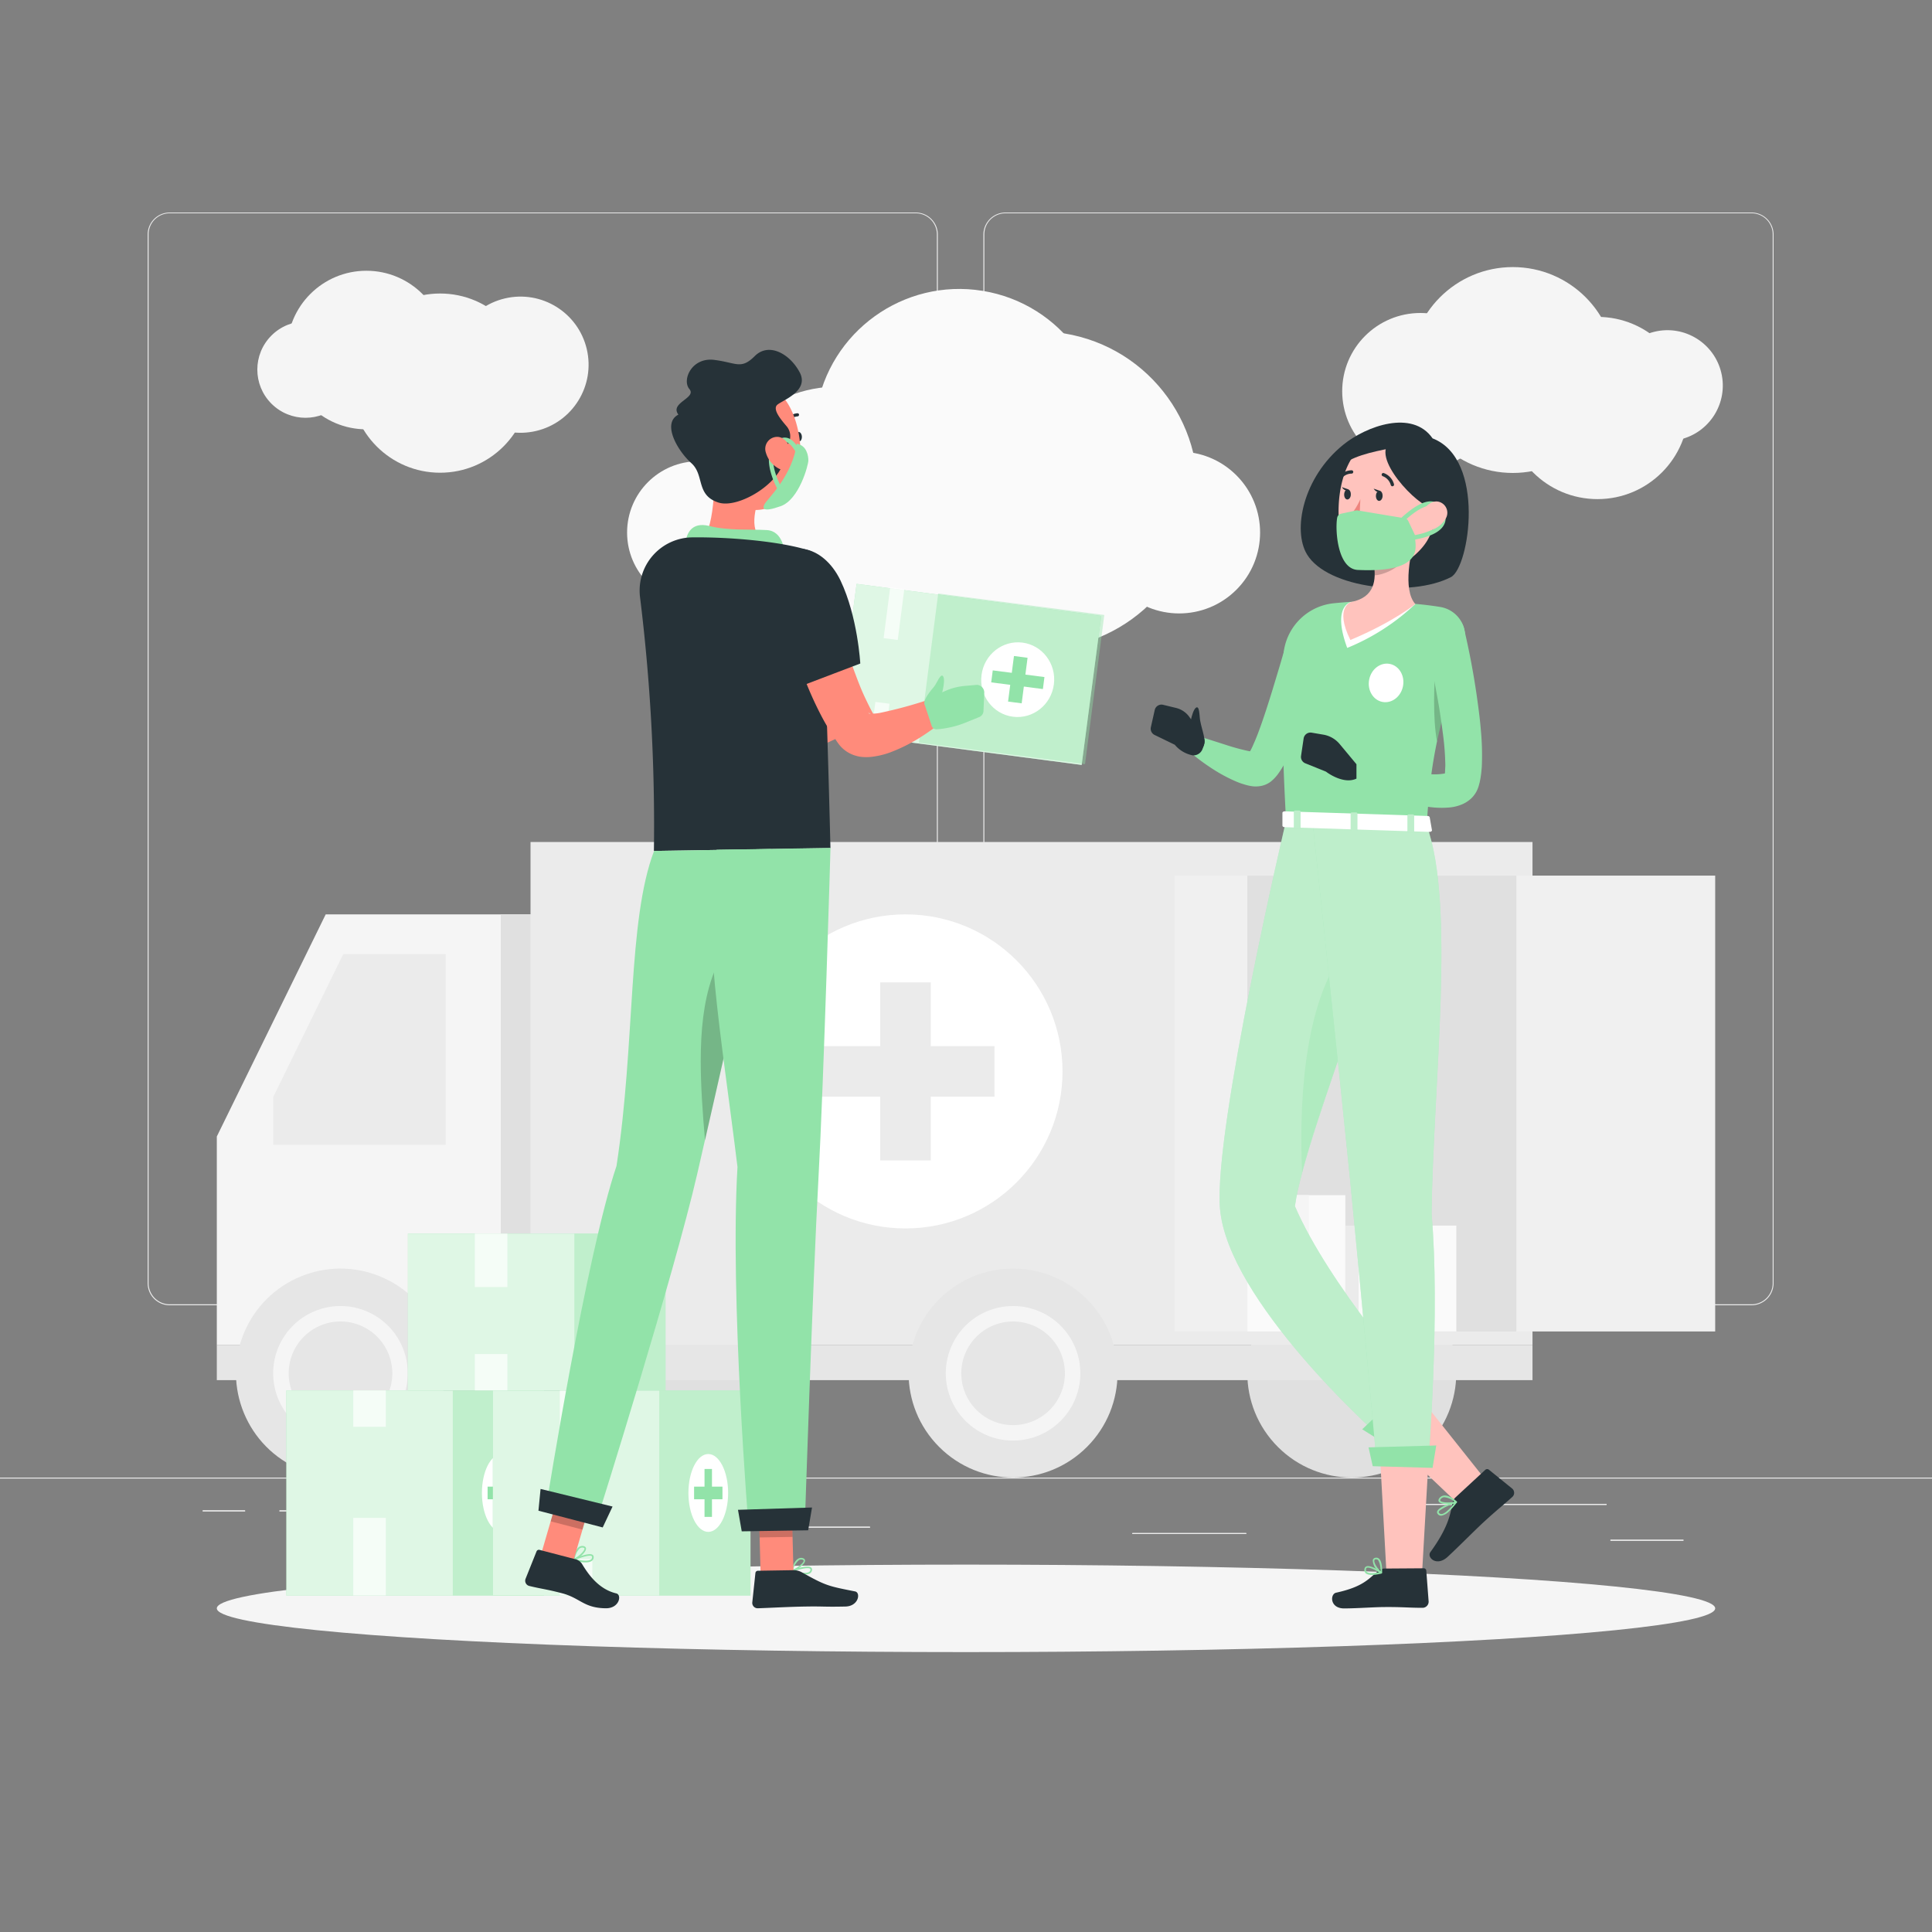<svg xmlns="http://www.w3.org/2000/svg" viewBox="0 0 500 500"><rect x="0" y="0" width="500" height="500" fill="#808080" stroke="none"/><g id="freepik--background-complete--inject-3"><rect y="382.4" width="500" height="0.25" style="fill:#ebebeb"></rect><rect x="416.78" y="398.49" width="18.89" height="0.25" style="fill:#ebebeb"></rect><rect x="293.05" y="396.75" width="29.47" height="0.25" style="fill:#ebebeb"></rect><rect x="368.67" y="389.21" width="47.11" height="0.25" style="fill:#ebebeb"></rect><rect x="52.46" y="390.89" width="10.97" height="0.25" style="fill:#ebebeb"></rect><rect x="72.33" y="390.89" width="38.56" height="0.25" style="fill:#ebebeb"></rect><rect x="171" y="395.11" width="54.15" height="0.25" style="fill:#ebebeb"></rect><path d="M237,337.8H43.91a5.71,5.71,0,0,1-5.7-5.71V60.66A5.71,5.71,0,0,1,43.91,55H237a5.71,5.71,0,0,1,5.71,5.71V332.09A5.71,5.71,0,0,1,237,337.8ZM43.91,55.2a5.46,5.46,0,0,0-5.45,5.46V332.09a5.46,5.46,0,0,0,5.45,5.46H237a5.47,5.47,0,0,0,5.46-5.46V60.66A5.47,5.47,0,0,0,237,55.2Z" style="fill:#ebebeb"></path><path d="M453.31,337.8H260.21a5.72,5.72,0,0,1-5.71-5.71V60.66A5.72,5.72,0,0,1,260.21,55h193.1A5.71,5.71,0,0,1,459,60.66V332.09A5.71,5.71,0,0,1,453.31,337.8ZM260.21,55.2a5.47,5.47,0,0,0-5.46,5.46V332.09a5.47,5.47,0,0,0,5.46,5.46h193.1a5.47,5.47,0,0,0,5.46-5.46V60.66a5.47,5.47,0,0,0-5.46-5.46Z" style="fill:#ebebeb"></path><rect x="416.78" y="398.49" width="18.89" height="0.25" style="fill:#ebebeb"></rect><rect x="293.05" y="396.75" width="29.47" height="0.25" style="fill:#ebebeb"></rect><rect x="368.67" y="389.21" width="47.11" height="0.25" style="fill:#ebebeb"></rect><rect x="52.46" y="390.89" width="10.97" height="0.25" style="fill:#ebebeb"></rect><rect x="72.33" y="390.89" width="38.56" height="0.25" style="fill:#ebebeb"></rect><rect x="171" y="395.11" width="54.15" height="0.25" style="fill:#ebebeb"></rect><circle cx="175.78" cy="355.35" r="27.04" transform="translate(-219.79 381.76) rotate(-67.5)" style="fill:#e0e0e0"></circle><circle cx="349.85" cy="355.35" r="27.04" transform="translate(-148.81 351.46) rotate(-45)" style="fill:#e0e0e0"></circle><polygon points="84.29 236.64 56.11 294.13 56.11 348.14 165.18 348.14 165.18 236.64 84.29 236.64" style="fill:#f5f5f5"></polygon><polygon points="88.83 246.93 70.71 283.9 70.71 296.27 115.36 296.27 115.36 246.93 88.83 246.93" style="fill:#ebebeb"></polygon><rect x="129.6" y="236.64" width="18.99" height="111.5" style="fill:#e0e0e0"></rect><rect x="137.3" y="217.91" width="259.31" height="130.23" transform="translate(533.91 566.05) rotate(180)" style="fill:#ebebeb"></rect><rect x="56.11" y="348.14" width="340.5" height="9.04" transform="translate(452.72 705.32) rotate(180)" style="fill:#e6e6e6"></rect><circle cx="88.11" cy="355.35" r="27.04" transform="translate(-273.91 300.77) rotate(-67.5)" style="fill:#e6e6e6"></circle><path d="M88.11,342a13.41,13.41,0,1,1-13.4,13.4A13.42,13.42,0,0,1,88.11,342m0-4a17.41,17.41,0,1,0,17.41,17.4A17.4,17.4,0,0,0,88.11,338Z" style="fill:#f5f5f5"></path><circle cx="262.18" cy="355.35" r="27.04" transform="translate(-174.48 289.47) rotate(-45)" style="fill:#e6e6e6"></circle><path d="M262.18,342a13.41,13.41,0,1,1-13.4,13.4,13.42,13.42,0,0,1,13.4-13.4m0-4a17.41,17.41,0,1,0,17.41,17.4A17.4,17.4,0,0,0,262.18,338Z" style="fill:#f5f5f5"></path><rect x="303.89" y="226.62" width="88.58" height="117.97" style="fill:#e0e0e0"></rect><rect x="322.81" y="309.31" width="25.37" height="35.28" style="fill:#fafafa"></rect><rect x="332.24" y="309.31" width="6.51" height="12.08" style="fill:#f5f5f5"></rect><rect x="351.52" y="317.18" width="25.37" height="27.4" style="fill:#fafafa"></rect><rect x="348.18" y="317.18" width="3.34" height="27.4" transform="translate(699.7 661.77) rotate(180)" style="fill:#ebebeb"></rect><rect x="360.95" y="317.18" width="6.51" height="12.08" style="fill:#f5f5f5"></rect><rect x="392.47" y="226.62" width="51.42" height="117.97" transform="translate(836.36 571.2) rotate(180)" style="fill:#f0f0f0"></rect><rect x="303.89" y="226.62" width="18.92" height="117.97" transform="translate(626.69 571.2) rotate(180)" style="fill:#f0f0f0"></rect><circle cx="234.34" cy="277.28" r="40.64" style="fill:#fff"></circle><rect x="227.8" y="254.24" width="13.08" height="46.08" style="fill:#ebebeb"></rect><rect x="227.8" y="254.24" width="13.08" height="46.08" transform="translate(511.61 42.94) rotate(90)" style="fill:#ebebeb"></rect><circle cx="248.27" cy="112.25" r="37.47" transform="translate(97.7 339.33) rotate(-80.78)" style="fill:#fafafa"></circle><circle cx="268.81" cy="126.89" r="41.14" transform="translate(100.5 371.9) rotate(-80.78)" style="fill:#fafafa"></circle><circle cx="216.66" cy="133.24" r="33.17" transform="translate(-30.75 192.22) rotate(-45)" style="fill:#fafafa"></circle><circle cx="180.74" cy="137.82" r="18.45" style="fill:#fafafa"></circle><circle cx="305.17" cy="137.82" r="20.94" transform="translate(-8.07 256.15) rotate(-45)" style="fill:#fafafa"></circle><circle cx="391.52" cy="95.76" r="26.64" style="fill:#f5f5f5"></circle><circle cx="367.6" cy="101.24" r="20.24" style="fill:#f5f5f5"></circle><circle cx="413.43" cy="105.59" r="23.58" style="fill:#f5f5f5"></circle><circle cx="431.53" cy="99.77" r="14.33" transform="translate(-11.38 101.81) rotate(-13.28)" style="fill:#f5f5f5"></circle><circle cx="113.9" cy="99.15" r="23.19" style="fill:#f5f5f5"></circle><circle cx="134.71" cy="94.37" r="17.62" transform="translate(-18.08 33.48) rotate(-13.28)" style="fill:#f5f5f5"></circle><circle cx="94.82" cy="90.59" r="20.52" style="fill:#f5f5f5"></circle><circle cx="79.07" cy="95.65" r="12.47" transform="translate(-44.48 83.93) rotate(-45)" style="fill:#f5f5f5"></circle></g><g id="freepik--Shadow--inject-3"><ellipse id="freepik--path--inject-3" cx="250" cy="416.24" rx="193.89" ry="11.32" style="fill:#f5f5f5"></ellipse></g><g id="freepik--Supplies--inject-3"><rect x="74.11" y="359.84" width="66.66" height="53.07" style="fill:#92E3A9"></rect><rect x="74.11" y="359.84" width="66.66" height="53.07" style="fill:#fff;opacity:0.7"></rect><rect x="117.18" y="359.84" width="23.59" height="53.07" style="fill:#92E3A9;opacity:0.4"></rect><path d="M135,386.37c0,5.57-2.3,10.08-5.14,10.08s-5.14-4.51-5.14-10.08,2.3-10.07,5.14-10.07S135,380.81,135,386.37Z" style="fill:#fff"></path><rect x="128.89" y="380.17" width="1.93" height="12.4" style="fill:#92E3A9"></rect><rect x="128.22" y="382.7" width="3.27" height="7.34" transform="translate(516.23 256.52) rotate(90)" style="fill:#92E3A9"></rect><rect x="91.44" y="392.84" width="8.42" height="20.07" transform="translate(191.29 805.74) rotate(180)" style="fill:#fff;opacity:0.7"></rect><rect x="91.44" y="359.84" width="8.42" height="9.41" transform="translate(191.29 729.09) rotate(180)" style="fill:#fff;opacity:0.7"></rect><rect x="127.56" y="359.84" width="66.66" height="53.07" style="fill:#92E3A9"></rect><rect x="127.56" y="359.84" width="66.66" height="53.07" style="fill:#fff;opacity:0.7"></rect><rect x="170.62" y="359.84" width="23.59" height="53.07" style="fill:#92E3A9;opacity:0.4"></rect><path d="M188.44,386.37c0,5.57-2.3,10.08-5.14,10.08s-5.14-4.51-5.14-10.08,2.3-10.07,5.14-10.07S188.44,380.81,188.44,386.37Z" style="fill:#fff"></path><rect x="182.33" y="380.17" width="1.93" height="12.4" style="fill:#92E3A9"></rect><rect x="181.67" y="382.7" width="3.27" height="7.34" transform="translate(569.67 203.07) rotate(90)" style="fill:#92E3A9"></rect><rect x="144.88" y="359.84" width="8.42" height="20.07" style="fill:#fff;opacity:0.7"></rect><rect x="144.88" y="403.49" width="8.42" height="9.41" style="fill:#fff;opacity:0.7"></rect><rect x="105.57" y="319.26" width="66.66" height="40.58" style="fill:#92E3A9"></rect><rect x="105.57" y="319.26" width="66.66" height="40.58" style="fill:#fff;opacity:0.7"></rect><rect x="148.64" y="319.26" width="23.59" height="40.58" style="fill:#92E3A9;opacity:0.4"></rect><ellipse cx="161.31" cy="339.55" rx="5.14" ry="10.08" style="fill:#fff"></ellipse><rect x="160.35" y="333.35" width="1.93" height="12.4" style="fill:#92E3A9"></rect><rect x="159.68" y="335.88" width="3.27" height="7.34" transform="translate(500.86 178.24) rotate(90)" style="fill:#92E3A9"></rect><rect x="122.89" y="319.26" width="8.42" height="13.82" style="fill:#fff;opacity:0.7"></rect><rect x="122.89" y="350.43" width="8.42" height="9.41" style="fill:#fff;opacity:0.7"></rect></g><g id="freepik--character-1--inject-3"><path d="M184.41,156,188,162c1.23,2,2.45,4,3.71,5.93,2.5,3.93,5.09,7.78,7.81,11.42.67.93,1.38,1.79,2.06,2.69.35.45.71.86,1.06,1.29l.53.65.27.32c0,.05,0,0,0,0l-.09-.08-.18-.13c-.48-.31-.67-.28-.62-.23a1.3,1.3,0,0,0,.62.22,12.86,12.86,0,0,0,2.6.12,108.72,108.72,0,0,0,13.35-1.9l2.48,5.91a50.68,50.68,0,0,1-6.74,3.67,41.35,41.35,0,0,1-7.52,2.66,21.37,21.37,0,0,1-4.59.63,13.33,13.33,0,0,1-2.95-.25,9.59,9.59,0,0,1-3.88-1.73,6.28,6.28,0,0,1-.51-.42l-.26-.24-.19-.18-.34-.35-.68-.69c-.45-.47-.92-.93-1.35-1.4-.85-1-1.76-1.88-2.55-2.85a135.45,135.45,0,0,1-9.11-12c-1.39-2-2.75-4.13-4-6.24s-2.53-4.21-3.76-6.51Z" style="fill:#ff8b7b"></path><path d="M216.91,183.84l7.16-6.68,5.33,8.13s-4.82,5.88-10.56,3.21Z" style="fill:#92E3A9"></path><path d="M233,175.81l1,4.45a2,2,0,0,1-.7,2l-3.87,3.06-5.33-8.13,6.19-2.72A2,2,0,0,1,233,175.81Z" style="fill:#92E3A9"></path><path d="M204.88,406.72a.19.19,0,0,1-.11-.18.19.19,0,0,1,.13-.19c.41-.15,4-1.41,5-.69a.67.67,0,0,1,.26.58h0a1.16,1.16,0,0,1-.51.92c-1,.7-3.42,0-4.75-.43Zm4.71-.78c-.61-.31-2.55.14-4,.6,1.83.56,3.23.67,3.81.28a.69.69,0,0,0,.33-.61.23.23,0,0,0-.1-.23Z" style="fill:#92E3A9"></path><path d="M206.53,403.42a1.45,1.45,0,0,1,1.16-.2c.54.13.66.43.66.66,0,1-2.25,2.54-3.33,2.86a.18.18,0,0,1-.14,0l0,0a.22.22,0,0,1-.06-.19C204.79,406.4,205.33,404.15,206.53,403.42Zm1.42.47s0-.13-.16-.2l-.2-.08h-.09a1.1,1.1,0,0,0-.76.16,4.8,4.8,0,0,0-1.48,2.46C206.39,405.73,208,404.48,208,403.89Z" style="fill:#92E3A9"></path><polygon points="196.85 407.48 205.37 407.35 204.84 387.53 196.31 387.67 196.85 407.48" style="fill:#ff8b7b"></polygon><path d="M205.47,406.36l-9.31.15a.65.65,0,0,0-.66.59l-.81,7.62a1.39,1.39,0,0,0,1.4,1.5c3.35-.11,8.18-.39,12.4-.45,4.94-.08,4.46.12,10.25,0,3.5-.05,4.06-3.61,2.56-3.91-6.84-1.36-7.53-1.43-13.7-4.9A4.38,4.38,0,0,0,205.47,406.36Z" style="fill:#263238"></path><polygon points="204.84 387.54 205.11 397.75 196.59 397.89 196.31 387.67 204.84 387.54" style="opacity:0.2"></polygon><path d="M185.11,118.3c-.33,6.39.24,18.94-4.41,23,3.19,3.45,8.47,6.2,15.89,6.66s5.73-3.69,3.94-6.42c-6.88-1.85-5.65-8-4.12-12.76Z" style="fill:#ff8b7b"></path><path d="M177.46,140.27c.18-1.79,1.3-5.38,6.12-4.14s10.51.8,14.84,1.05,4.57,5.68,4.57,5.68Z" style="fill:#92E3A9"></path><path d="M179.2,139.07c10.27-.11,23.08,1.14,30,3.33a4.6,4.6,0,0,1,3.22,4.14c.41,7.74,1.53,33.22,2.5,72.94l-45.69.74a481.58,481.58,0,0,0-3.59-65.68A13.78,13.78,0,0,1,179.2,139.07Z" style="fill:#263238"></path><rect x="219.6" y="154.91" width="63.95" height="38.93" transform="matrix(0.99, 0.13, -0.13, 0.99, 24.42, -30.8)" style="fill:#92E3A9"></rect><rect x="219.6" y="154.91" width="63.95" height="38.93" transform="matrix(0.99, 0.13, -0.13, 0.99, 24.42, -30.8)" style="fill:#fff;opacity:0.7"></rect><rect x="240.13" y="156.23" width="43.34" height="38.93" transform="translate(24.67 -32.1) rotate(7.36)" style="fill:#92E3A9;opacity:0.4"></rect><ellipse cx="263.4" cy="175.9" rx="9.67" ry="9.44" transform="translate(55.23 414.63) rotate(-82.65)" style="fill:#fff"></ellipse><rect x="261.63" y="169.96" width="3.55" height="11.89" transform="translate(24.71 -32.3) rotate(7.36)" style="fill:#92E3A9"></rect><rect x="261.84" y="169.16" width="3.13" height="13.49" transform="translate(471.61 -62.79) rotate(97.36)" style="fill:#92E3A9"></rect><rect x="229.51" y="152.19" width="3.68" height="13.26" transform="translate(22.26 -28.34) rotate(7.36)" style="fill:#fff;opacity:0.7"></rect><rect x="225.95" y="181.86" width="3.68" height="9.03" transform="translate(25.76 -27.65) rotate(7.36)" style="fill:#fff;opacity:0.7"></rect><path d="M215.38,153.61c.22,1,.52,2.22.79,3.34l.86,3.44c.61,2.29,1.23,4.57,1.92,6.82s1.39,4.48,2.2,6.66,1.62,4.32,2.57,6.36c.47,1,.95,2,1.46,3,.25.5.52,1,.78,1.44l.41.69.2.34,0,0,0-.05-.11-.13a2.83,2.83,0,0,0-.24-.25,2.86,2.86,0,0,0-1-.62,1.1,1.1,0,0,0-.47-.11c-.12,0,.08.12.37.15a12.25,12.25,0,0,0,2.59-.19,112.5,112.5,0,0,0,13.41-3.69l3.16,5.58A55.62,55.62,0,0,1,237.9,191a42.93,42.93,0,0,1-7.34,3.65,20.66,20.66,0,0,1-4.7,1.18,12,12,0,0,1-3.32,0,9.53,9.53,0,0,1-2.23-.67,8.54,8.54,0,0,1-2.46-1.69,7.82,7.82,0,0,1-.55-.6l-.25-.32-.14-.2-.31-.43L216,191c-.38-.58-.78-1.16-1.14-1.74-.74-1.17-1.43-2.35-2.06-3.54a93.76,93.76,0,0,1-6.18-14.56c-.82-2.47-1.56-4.94-2.22-7.45-.33-1.24-.64-2.5-.93-3.77s-.53-2.49-.79-3.9Z" style="fill:#ff8b7b"></path><path d="M198.78,147.06c-4.08,7.18,6.86,31.13,6.86,31.13l17-6.47s-.65-12.12-5.12-21.49C212.88,140.62,203.25,139.19,198.78,147.06Z" style="fill:#263238"></path><path d="M252.83,177.24l-3.08.27a15.91,15.91,0,0,0-5.12,1.31l-4.61,2a1.29,1.29,0,0,0-.7,1.59l1.8,5.45a1.29,1.29,0,0,0,1.37.88,24.65,24.65,0,0,0,7.12-1.62l3.92-1.59a1.79,1.79,0,0,0,1-1.62l.19-4.5A2,2,0,0,0,252.83,177.24Z" style="fill:#92E3A9"></path><path d="M242.75,181.78c.92-1.07,2-5.53,1.37-6.68s-1.69,1.78-2.35,2.56c-1.83,2.16-3.36,4.35-2.06,5S241.13,183.65,242.75,181.78Z" style="fill:#92E3A9"></path><path d="M205.89,113.09c.06.69.47,1.21.92,1.17s.76-.63.71-1.32-.47-1.21-.92-1.16S205.83,112.41,205.89,113.09Z" style="fill:#263238"></path><path d="M205.06,113.05a24.45,24.45,0,0,0,3.76,5.57,4,4,0,0,1-3.22.92Z" style="fill:#ff5652"></path><path d="M203.56,109.57a.66.66,0,0,1-.2-.06.4.4,0,0,1-.12-.56,4,4,0,0,1,3.14-2,.39.39,0,0,1,.41.39.41.41,0,0,1-.4.42h0a3.22,3.22,0,0,0-2.47,1.58A.41.41,0,0,1,203.56,109.57Z" style="fill:#263238"></path><path d="M182.44,112.08c1.21,8.38,1.5,13.35,6.11,17.29,6.94,5.92,17,1.11,18.35-7.49,1.19-7.73-1-20.14-9.52-22.74A11.67,11.67,0,0,0,182.44,112.08Z" style="fill:#ff8b7b"></path><path d="M202.58,116.32a4,4,0,0,0,1-6c-1.36-1.61-3.77-4.39-2.41-5.57s8.36-3.58,5.78-8.41-8-7.79-11.6-4.2-4.7,1.73-10.51,1-8.41,5.19-6.43,7.54-5.19,3.53-2.84,6.62c-4.39,2.28-.13,9.46,3.34,12.55s1.11,8.28,7,10.2S205.24,123,202.58,116.32Z" style="fill:#263238"></path><path d="M202.07,127.54a.55.55,0,0,1-.48-.28c-.19-.31-4.58-7.78-1.53-12,1.05-1.44,2.14-2.12,3.26-2,1.85.14,3.17,2.29,4.12,4.14a.56.56,0,0,1-1,.51c-.44-.85-1.76-3.43-3.22-3.54-.71,0-1.47.47-2.27,1.57-2.62,3.61,1.54,10.69,1.59,10.76a.57.57,0,0,1-.2.77A.6.6,0,0,1,202.07,127.54Z" style="fill:#92E3A9"></path><path d="M148.41,403.82a.18.18,0,0,1-.12-.17.2.2,0,0,1,.12-.2c.4-.18,3.92-1.72,4.92-1.08a.64.64,0,0,1,.31.56h0a1.13,1.13,0,0,1-.44,1c-1,.77-3.4.29-4.76-.06Zm4.64-1.15c-.63-.26-2.53.35-3.92.91,1.86.42,3.27.42,3.82,0a.71.71,0,0,0,.28-.64.23.23,0,0,0-.11-.22Z" style="fill:#92E3A9"></path><path d="M149.8,400.39a1.56,1.56,0,0,1,1.14-.28c.55.09.7.39.72.61.1,1-2,2.7-3.1,3.11a.22.22,0,0,1-.14,0l-.06,0a.25.25,0,0,1-.07-.2C148.3,403.51,148.66,401.22,149.8,400.39Zm1.46.37s0-.12-.18-.19l-.21-.06h-.17a1.16,1.16,0,0,0-.67.22,4.72,4.72,0,0,0-1.26,2.57C149.85,402.72,151.32,401.35,151.26,400.76Z" style="fill:#92E3A9"></path><polygon points="139.82 402.96 148.05 405.11 153.61 386.02 145.38 383.88 139.82 402.96" style="fill:#ff8b7b"></polygon><path d="M148.64,403.46l-9-2.35a.66.66,0,0,0-.79.4L136,408.63a1.39,1.39,0,0,0,1,1.82c3.26.79,4.35.81,8.44,1.88,4.77,1.24,5.6,3.84,11.39,3.89,3.5,0,4.15-3.5,2.66-3.85-4.72-1.11-7.41-5.22-8.93-7.73A3,3,0,0,0,148.64,403.46Z" style="fill:#263238"></path><polygon points="153.61 386.02 150.74 395.86 142.51 393.72 145.38 383.88 153.61 386.02" style="opacity:0.2"></polygon><path d="M159.55,301.76c4.92-32.07,2.82-63.29,9.72-81.54l30.19-.49s-13.1,58.47-19,84c-6.12,26.59-25.56,88.28-25.56,88.28l-13.32-3.49S151.72,324.89,159.55,301.76Z" style="fill:#92E3A9"></path><path d="M181.35,274.61c0,6.34.47,13.2,1.11,20.52,3.89-17.11,9.34-41.31,13-57.65C184.38,245.76,181.35,258.49,181.35,274.61Z" style="opacity:0.2"></path><path d="M198.22,117.17a6.76,6.76,0,0,0,3.26,4.06c2.11,1.14,3.71-.62,3.57-2.89-.12-2-1.36-5.07-3.7-5.27A3.09,3.09,0,0,0,198.22,117.17Z" style="fill:#ff8b7b"></path><path d="M206.2,114.83c2.62.47,3,3.15,3,4.33s-2.36,10.14-7.16,11.84-4.8.55-4.09-.67S205.12,123.05,206.2,114.83Z" style="fill:#92E3A9"></path><path d="M190.86,302c-4.11-33.59-9.65-64.25-5.36-82.09l29.43-.47s-1.71,59.82-3.13,85.8c-1.48,27-3.55,90.45-3.55,90.45l-14.46.22S188.86,335.94,190.86,302Z" style="fill:#92E3A9"></path><polygon points="209.15 396.04 191.96 396.31 190.99 390.74 210.15 390.14 209.15 396.04" style="fill:#263238"></polygon><polygon points="155.98 395.3 139.35 390.97 139.9 385.34 158.53 389.89 155.98 395.3" style="fill:#263238"></polygon></g><g id="freepik--character-2--inject-3"><path d="M347.66,115.08c-10.51,8.49-13.18,22.2-9.4,28.41,5.38,8.83,27,11.17,37.25,5.86,4.77-2.48,9.08-30.54-4.76-35.9C365.52,105.9,353.6,110.27,347.66,115.08Z" style="fill:#263238"></path><polygon points="385.35 384.1 377.72 389.53 356.32 369.18 365.54 359.2 385.35 384.1" style="fill:#ffc3bd"></polygon><path d="M376.61,387.59l7.73-7.15a.72.72,0,0,1,1-.07l6.07,4.92a1.45,1.45,0,0,1-.07,2.16c-2.73,2.45-4.16,3.5-7.56,6.65-2.09,1.93-6.23,6.13-9.12,8.8s-5.46.14-4.48-1.21c4.41-6.08,5.17-9.54,5.69-12.64A2.63,2.63,0,0,1,376.61,387.59Z" style="fill:#263238"></path><path d="M375.05,391.1a3.7,3.7,0,0,1-2,1.15,1.07,1.07,0,0,1-1-.47.7.7,0,0,1-.1-.67c.45-1.21,4.39-2.43,4.83-2.57a.22.22,0,0,1,.23.08.23.23,0,0,1,0,.25A17.29,17.29,0,0,1,375.05,391.1Zm-2.43-.2a.93.93,0,0,0-.26.34.25.25,0,0,0,.05.26.69.69,0,0,0,.63.32c.73,0,1.92-1,3.23-2.67A12.67,12.67,0,0,0,372.62,390.9Z" style="fill:#92E3A9"></path><path d="M377,388.9l-.08.05c-1.14.41-4,.52-4.55-.33-.13-.2-.19-.53.22-1a1.71,1.71,0,0,1,1.14-.58c1.48-.12,3.21,1.47,3.28,1.54a.21.21,0,0,1,.06.2A.41.41,0,0,1,377,388.9Zm-4-1.1-.09.1c-.27.3-.19.43-.17.47.33.51,2.42.59,3.68.29a4.58,4.58,0,0,0-2.68-1.18A1.25,1.25,0,0,0,373,387.8Z" style="fill:#92E3A9"></path><polygon points="367.95 408.51 358.91 408.82 357.17 377.24 369.73 377.42 367.95 408.51" style="fill:#ffc3bd"></polygon><path d="M358.29,405.94l10.15-.07a.65.65,0,0,1,.68.61l.61,8a1.59,1.59,0,0,1-1.56,1.62c-3.53,0-5.22-.23-9.68-.2-2.75,0-6.78.33-10.57.36s-3.74-3.72-2.14-4.07c7.18-1.57,8.44-3.68,11-5.7A2.54,2.54,0,0,1,358.29,405.94Z" style="fill:#263238"></path><path d="M342.72,169c-.54,2.13-1.14,4.17-1.75,6.24s-1.24,4.12-1.93,6.17c-1.37,4.1-2.83,8.17-4.66,12.28-.47,1-.95,2.06-1.5,3.12a27.65,27.65,0,0,1-2,3.32,10.74,10.74,0,0,1-2,2.15,6.11,6.11,0,0,1-2.79,1.17,7.79,7.79,0,0,1-1.76.06A11.83,11.83,0,0,1,322,203a17.91,17.91,0,0,1-1.84-.64,40.39,40.39,0,0,1-6.11-3.22,53.94,53.94,0,0,1-5.39-3.91,2.56,2.56,0,0,1,2.4-4.41l.08,0,5.92,1.89a57.39,57.39,0,0,0,5.65,1.57,8.81,8.81,0,0,0,1.22.2,2.39,2.39,0,0,0,.78,0s0,0-.17,0a2.7,2.7,0,0,0-1.34.58l-.11.09s0,0,0,0h0s0,0,0,0,.1-.14.19-.31a16.71,16.71,0,0,0,1.11-2.21c.38-.84.75-1.74,1.11-2.67,1.41-3.72,2.67-7.68,3.89-11.65l1.81-6,1.75-6v0a5.09,5.09,0,0,1,9.82,2.67Z" style="fill:#92E3A9"></path><path d="M304.34,183.21,301,182.4a1.79,1.79,0,0,0-2.16,1.36l-1,4.46a1.79,1.79,0,0,0,1,2l5.19,2.52a8,8,0,0,0,4.61,2.74,2.51,2.51,0,0,0,2.59-1.69l.38-1.05a2.6,2.6,0,0,0-.33-2.37l-3.5-4.86A5.94,5.94,0,0,0,304.34,183.21Z" style="fill:#263238"></path><path d="M307.87,190.37c-.37-1.39.54-6.27,1.57-7.16s.95,2.12,1.16,3.28c.52,2.83,1.69,5,.75,6.89C310.69,194.69,308.5,192.79,307.87,190.37Z" style="fill:#263238"></path><path d="M332.13,169.81c-.45,7.94-.47,21,.7,42.61l36.4,1.19c.89-13.56,1.76-22.41,9.57-46.53a7.69,7.69,0,0,0-6.07-10c-2-.32-4.21-.61-6.45-.79a114.25,114.25,0,0,0-16.53-.54c-1.5.09-3.05.22-4.56.37A14.55,14.55,0,0,0,332.13,169.81Z" style="fill:#92E3A9"></path><path d="M349.75,155.78s-5.18.84-1.09,11.9a56.68,56.68,0,0,0,17.62-11.36Z" style="fill:#fff"></path><ellipse cx="358.71" cy="176.72" rx="5.01" ry="4.46" transform="translate(117.41 495.6) rotate(-79.11)" style="fill:#fff"></ellipse><path d="M371.59,171c-.46,5.51-.83,14.95.31,20.87.82-3.94,1.92-8.35,3.45-13.64Z" style="opacity:0.2"></path><path d="M366.64,137.45c-1.61,5.34-3.7,15.16-.36,18.87,0,0-5.55,4.59-16.8,9.31-4.27-8.62.27-9.85.27-9.85,6.09-1.24,6.41-5.69,5.82-9.9Z" style="fill:#ffc3bd"></path><path d="M363.58,141.6l-8,4.27a17.82,17.82,0,0,1,.2,3c1.72,0,6.09-1.49,7.62-4.35A4.25,4.25,0,0,0,363.58,141.6Z" style="opacity:0.2"></path><path d="M372.38,126.3c-1,8.91-1.19,12.7-5.92,17.07-7.11,6.57-17.84,3.43-19.55-5.58-1.54-8.12.31-21.32,9.22-24.46A12.22,12.22,0,0,1,372.38,126.3Z" style="fill:#ffc3bd"></path><path d="M360.15,114.21c-6.14,3.54,7.07,17.27,10.41,17.09,5.67-3.34,5.76-10.19,2.6-13.46S367.7,109.88,360.15,114.21Z" style="fill:#263238"></path><path d="M365.88,139.69a.57.57,0,0,1-.1-1.13c4-.69,6.48-2,7.06-3.63a3.53,3.53,0,0,0-1.06-3.35,1.94,1.94,0,0,0-1.41-.69c-2.38-.16-5.75,2.86-7,4l-.26.23a.57.57,0,0,1-.8-.06.56.56,0,0,1,.06-.79l.25-.23c1.5-1.33,5-4.47,7.85-4.28a3.06,3.06,0,0,1,2.19,1.07c1.31,1.49,1.76,3.08,1.27,4.48-.74,2.1-3.4,3.57-7.92,4.37Z" style="fill:#92E3A9"></path><path d="M366.79,113.53c4.36,2-15.67,2.1-19.8,7.37C350.43,115.66,355.55,108.3,366.79,113.53Z" style="fill:#263238"></path><path d="M332.83,212.42s-18.77,79.86-17.1,100.33c2,23.93,40.54,58.28,40.54,58.28l11-12S344,332.74,335.12,312.16C338,291.59,363.76,233,362.67,213.4Z" style="fill:#92E3A9"></path><path d="M332.83,212.42s-18.77,79.86-17.1,100.33c2,23.93,40.54,58.28,40.54,58.28l11-12S344,332.74,335.12,312.16C338,291.59,363.76,233,362.67,213.4Z" style="fill:#fff;opacity:0.4"></path><polygon points="369.59 360.48 356.42 372.33 352.54 369.9 366.93 356.23 369.59 360.48" style="fill:#92E3A9"></polygon><path d="M347.37,246.87c-10.55,14.61-11.06,41.48-10.4,56.57,3.62-13.87,11.37-34.18,17.41-52.83C354.24,243.44,352.3,240,347.37,246.87Z" style="fill:#92E3A9;opacity:0.3"></path><path d="M339.63,212.11s7.38,69.18,9.73,92.82C352.14,333,356.22,378,356.22,378l13.51-.56s3-38.15.76-63.29c.4-33.36,6.23-79.91-1.26-100.52Z" style="fill:#92E3A9"></path><path d="M339.63,212.11s7.38,69.18,9.73,92.82C352.14,333,356.22,378,356.22,378l13.51-.56s3-38.15.76-63.29c.4-33.36,6.23-79.91-1.26-100.52Z" style="fill:#fff;opacity:0.4"></path><polygon points="370.75 379.89 355.26 379.45 354.18 374.58 371.7 374.09 370.75 379.89" style="fill:#92E3A9"></polygon><path d="M357.81,128.35c0,.73-.45,1.3-.92,1.28s-.84-.63-.8-1.36.45-1.3.92-1.27S357.84,127.63,357.81,128.35Z" style="fill:#263238"></path><path d="M349.59,128c0,.72-.45,1.29-.92,1.27s-.84-.63-.8-1.36.45-1.29.92-1.27S349.62,127.24,349.59,128Z" style="fill:#263238"></path><path d="M349,126.66l-1.72-.59S348.11,127.48,349,126.66Z" style="fill:#263238"></path><path d="M352.06,129.19a19.48,19.48,0,0,1-2.81,4.52,3.14,3.14,0,0,0,2.57.61Z" style="fill:#ed847e"></path><path d="M356,137.19a6.1,6.1,0,0,1-1.22,0,.21.21,0,1,1,0-.42,5.77,5.77,0,0,0,4.8-2,.21.21,0,0,1,.3-.05.22.22,0,0,1,0,.3A6,6,0,0,1,356,137.19Z" style="fill:#263238"></path><path d="M374,134.44a6.55,6.55,0,0,1-4.1,2.87c-2.24.48-3.22-1.56-2.48-3.61.66-1.84,2.63-4.31,4.83-3.87A2.94,2.94,0,0,1,374,134.44Z" style="fill:#ffc3bd"></path><path d="M360.16,125.8a.45.45,0,0,1-.22-.25,3.39,3.39,0,0,0-2.06-2.3.43.43,0,0,1-.29-.53.42.42,0,0,1,.53-.29,4.22,4.22,0,0,1,2.64,2.87.42.42,0,0,1-.29.53A.37.37,0,0,1,360.16,125.8Z" style="fill:#263238"></path><path d="M346.76,124.2a.45.45,0,0,1-.31-.08.43.43,0,0,1-.09-.6,4.28,4.28,0,0,1,3.46-1.81.42.42,0,0,1,.4.45.43.43,0,0,1-.45.41,3.35,3.35,0,0,0-2.72,1.46A.44.44,0,0,1,346.76,124.2Z" style="fill:#263238"></path><path d="M353.32,407a1.15,1.15,0,0,1-.19-1,.79.79,0,0,1,.46-.61c1.09-.48,3.71,1.27,4,1.47a.2.2,0,0,1,.08.21.24.24,0,0,1-.17.18c-1.19.28-3.3.65-4.1-.12A.39.39,0,0,1,353.32,407Zm3.59-.08c-1.07-.67-2.6-1.42-3.17-1.17a.31.31,0,0,0-.19.27.76.76,0,0,0,.16.76C354.14,407.17,355.32,407.22,356.91,406.9Z" style="fill:#92E3A9"></path><path d="M356.28,406.18a3.45,3.45,0,0,1-1-2.44.81.81,0,0,1,.76-.6,1,1,0,0,1,.89.28c.91.86.76,3.46.75,3.57a.25.25,0,0,1-.12.18.22.22,0,0,1-.21,0A4.54,4.54,0,0,1,356.28,406.18Zm.43-2.34-.09-.1a.64.64,0,0,0-.56-.18c-.27,0-.34.16-.37.26-.16.62.76,2.08,1.58,2.76A5.21,5.21,0,0,0,356.71,403.84Z" style="fill:#92E3A9"></path><path d="M370,211.47l.58,3.32c.1.26-.23.51-.65.5l-37.46-1.22c-.33,0-.58-.19-.58-.39l0-3.31c0-.23.3-.41.66-.4l36.87,1.2A.61.61,0,0,1,370,211.47Z" style="fill:#fff"></path><path d="M364.62,215.47l1,0c.2,0,.36-.1.36-.22V211c0-.12-.16-.23-.36-.24l-1,0c-.2,0-.36.09-.36.22v4.29C364.26,215.36,364.42,215.47,364.62,215.47Z" style="fill:#92E3A9"></path><path d="M364.62,215.47l1,0c.2,0,.36-.1.36-.22V211c0-.12-.16-.23-.36-.24l-1,0c-.2,0-.36.09-.36.22v4.29C364.26,215.36,364.42,215.47,364.62,215.47Z" style="fill:#fff;opacity:0.4"></path><path d="M335.22,214.51l1,0c.2,0,.36-.1.36-.22V210c0-.13-.16-.24-.36-.24l-1,0c-.2,0-.36.09-.36.22v4.29C334.86,214.4,335,214.51,335.22,214.51Z" style="fill:#92E3A9"></path><path d="M335.22,214.51l1,0c.2,0,.36-.1.36-.22V210c0-.13-.16-.24-.36-.24l-1,0c-.2,0-.36.09-.36.22v4.29C334.86,214.4,335,214.51,335.22,214.51Z" style="fill:#fff;opacity:0.4"></path><path d="M349.92,215l1,0c.2,0,.36-.1.36-.22v-4.29c0-.13-.16-.24-.36-.24l-1,0c-.2,0-.36.09-.36.22v4.29C349.56,214.88,349.72,215,349.92,215Z" style="fill:#92E3A9"></path><path d="M349.92,215l1,0c.2,0,.36-.1.36-.22v-4.29c0-.13-.16-.24-.36-.24l-1,0c-.2,0-.36.09-.36.22v4.29C349.56,214.88,349.72,215,349.92,215Z" style="fill:#fff;opacity:0.4"></path><path d="M378.88,162.63c1.37,5.83,2.46,11.57,3.31,17.47.42,3,.82,5.91,1.06,8.93a68.77,68.77,0,0,1,.24,9.38c-.06.84-.14,1.69-.28,2.6-.06.45-.17.94-.26,1.41l-.21.79a7.71,7.71,0,0,1-.34,1,6.94,6.94,0,0,1-1.74,2.5,8.17,8.17,0,0,1-2.08,1.37,11,11,0,0,1-3.42.89,23.5,23.5,0,0,1-5.3-.13,44.91,44.91,0,0,1-4.67-.86,92.46,92.46,0,0,1-17-6,2.53,2.53,0,0,1,1.57-4.78l.08,0c5.55,1.18,11.25,2.31,16.7,2.92,1.35.15,2.7.24,4,.27a15.7,15.7,0,0,0,3.39-.22,1.94,1.94,0,0,0,.76-.28s-.1,0-.27.16a1.92,1.92,0,0,0-.53.71c-.09.25,0,0,0,0l0-.27.09-.73c0-.54.06-1.13.07-1.75a69.39,69.39,0,0,0-.61-8c-.36-2.77-.75-5.56-1.24-8.36-1-5.58-2.09-11.26-3.25-16.78v-.06a5.09,5.09,0,0,1,9.93-2.21Z" style="fill:#92E3A9"></path><path d="M342.49,190.13l-3.05-.52a1.79,1.79,0,0,0-2.06,1.5l-.67,4.52a1.78,1.78,0,0,0,1.1,1.91l5.35,2.16s4.4,3.44,7.89,1.81l0-3.73-4.38-5.26A7,7,0,0,0,342.49,190.13Z" style="fill:#263238"></path><path d="M357.22,127.05l-1.72-.59S356.33,127.87,357.22,127.05Z" style="fill:#263238"></path><path d="M364.45,134.81l1.67,3.51a1.29,1.29,0,0,1,.13.75c-.2,1.9,3.06,9.25-14.85,8.43-5.26-.25-5.89-10.29-5.35-13.45a1.33,1.33,0,0,1,1-1.1l3.86-.84a1.55,1.55,0,0,1,.48,0l12.06,2A1.31,1.31,0,0,1,364.45,134.81Z" style="fill:#92E3A9"></path></g></svg>